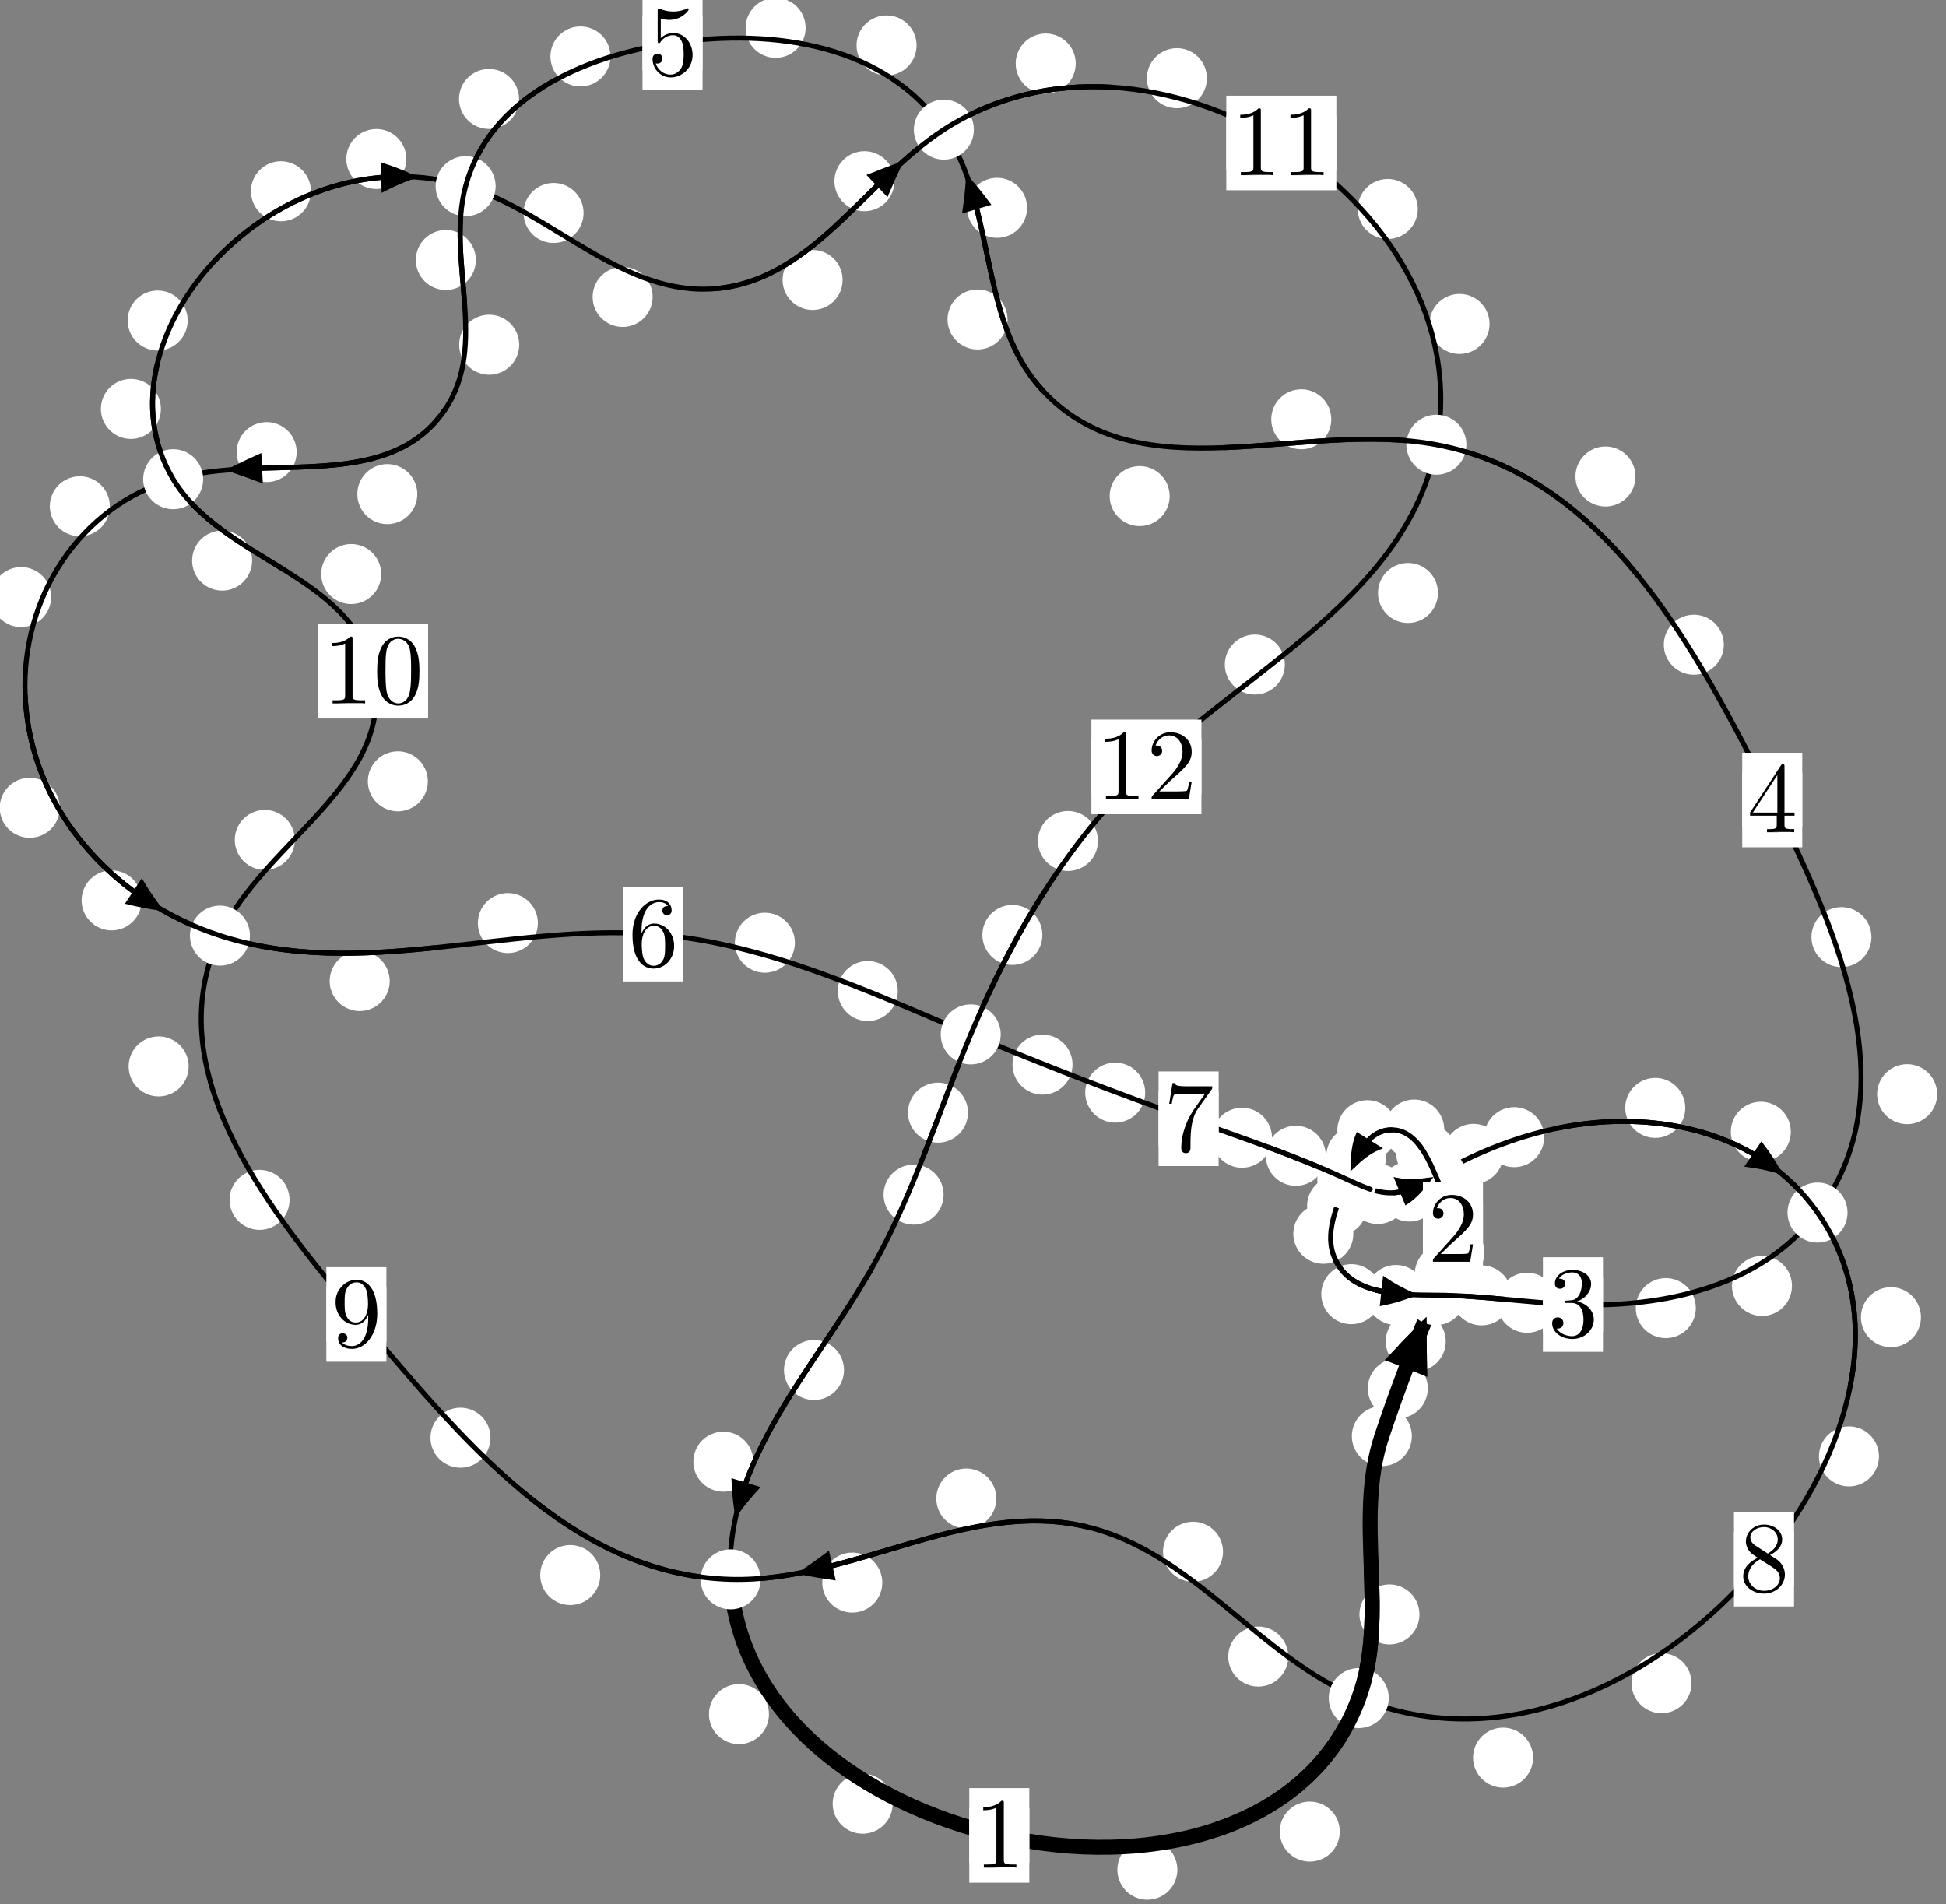 <?xml version="1.0"?>
<!-- Created by MetaPost 1.999 on 2021.07.06:0017 -->
<svg version="1.1" xmlns="http://www.w3.org/2000/svg" xmlns:xlink="http://www.w3.org/1999/xlink" width="193.83" height="189.644" viewBox="0 0 193.83 189.644">
<rect x="0" y="0" width="193.83" height="189.644" fill="#808080" stroke="none"/>
<!-- Original BoundingBox: -143.883087 -60.215164 49.946686 129.429276 -->
  <defs>
    <g transform="scale(0.01,0.01)" id="GLYPHcmr10_48">
      <path style="fill-rule: evenodd;" d="M460 -320C460 -400,455 -480,420 -554C374 -650,292 -666,250 -666C190 -666,117 -640,76 -547C44 -478,39 -400,39 -320C39 -245,43 -155,84 -79C127 2,200 22,249 22C303 22,379 1,423 -94C455 -163,460 -241,460 -320M249 -0C210 -0,151 -25,133 -121C122 -181,122 -273,122 -332C122 -396,122 -462,130 -516C149 -635,224 -644,249 -644C282 -644,348 -626,367 -527C377 -471,377 -395,377 -332C377 -257,377 -189,366 -125C351 -30,294 -0,249 -0"></path>
    </g>
    <g transform="scale(0.01,0.01)" id="GLYPHcmr10_49">
      <path style="fill-rule: evenodd;" d="M294 -640C294 -664,294 -666,271 -666C209 -602,121 -602,89 -602L89 -571C109 -571,168 -571,220 -597L220 -79C220 -43,217 -31,127 -31L95 -31L95 -0L257 -0L130 -3L217 -3L257 -3L297 -3L384 -3L419 -0L419 -31L387 -31C297 -31,294 -42,294 -79"></path>
    </g>
    <g transform="scale(0.01,0.01)" id="GLYPHcmr10_50">
      <path style="fill-rule: evenodd;" d="M127 -77L233 -180C389 -318,449 -372,449 -472C449 -586,359 -666,237 -666C124 -666,50 -574,50 -485C50 -429,100 -429,103 -429C120 -429,155 -441,155 -482C155 -508,137 -534,102 -534C94 -534,92 -534,89 -533C112 -598,166 -635,224 -635C315 -635,358 -554,358 -472C358 -392,308 -313,253 -251L61 -37C50 -26,50 -24,50 -0L421 -0L449 -174L424 -174C419 -144,412 -100,402 -85C395 -77,329 -77,307 -77"></path>
    </g>
    <g transform="scale(0.01,0.01)" id="GLYPHcmr10_51">
      <path style="fill-rule: evenodd;" d="M290 -352C372 -379,430 -449,430 -528C430 -610,342 -666,246 -666C145 -666,69 -606,69 -530C69 -497,91 -478,120 -478C151 -478,171 -500,171 -529C171 -579,124 -579,109 -579C140 -628,206 -641,242 -641C283 -641,338 -619,338 -529C338 -517,336 -459,310 -415C280 -367,246 -364,221 -363C213 -362,189 -360,182 -360C174 -359,167 -358,167 -348C167 -337,174 -337,191 -337L235 -337C317 -337,354 -269,354 -171C354 -35,285 -6,241 -6C198 -6,123 -23,88 -82C123 -77,154 -99,154 -137C154 -173,127 -193,98 -193C74 -193,42 -179,42 -135C42 -44,135 22,244 22C366 22,457 -69,457 -171C457 -253,394 -331,290 -352"></path>
    </g>
    <g transform="scale(0.01,0.01)" id="GLYPHcmr10_52">
      <path style="fill-rule: evenodd;" d="M294 -165L294 -78C294 -42,292 -31,218 -31L197 -31L197 -0L332 -0L238 -3L290 -3L332 -3L374 -3L427 -3L468 -0L468 -31L447 -31C373 -31,371 -42,371 -78L371 -165L471 -165L471 -196L371 -196L371 -651C371 -671,371 -677,355 -677C346 -677,343 -677,335 -665L28 -196L28 -165M300 -196L56 -196L300 -569"></path>
    </g>
    <g transform="scale(0.01,0.01)" id="GLYPHcmr10_53">
      <path style="fill-rule: evenodd;" d="M449 -201C449 -320,367 -420,259 -420C211 -420,168 -404,132 -369L132 -564C152 -558,185 -551,217 -551C340 -551,410 -642,410 -655C410 -661,407 -666,400 -666C399 -666,397 -666,392 -663C372 -654,323 -634,256 -634C216 -634,170 -641,123 -662C115 -665,113 -665,111 -665C101 -665,101 -657,101 -641L101 -345C101 -327,101 -319,115 -319C122 -319,124 -322,128 -328C139 -344,176 -398,257 -398C309 -398,334 -352,342 -334C358 -297,360 -258,360 -208C360 -173,360 -113,336 -71C312 -32,275 -6,229 -6C156 -6,99 -59,82 -118C85 -117,88 -116,99 -116C132 -116,149 -141,149 -165C149 -189,132 -214,99 -214C85 -214,50 -207,50 -161C50 -75,119 22,231 22C347 22,449 -74,449 -201"></path>
    </g>
    <g transform="scale(0.01,0.01)" id="GLYPHcmr10_54">
      <path style="fill-rule: evenodd;" d="M132 -328L132 -352C132 -605,256 -641,307 -641C331 -641,373 -635,395 -601C380 -601,340 -601,340 -556C340 -525,364 -510,386 -510C402 -510,432 -519,432 -558C432 -618,388 -666,305 -666C177 -666,42 -537,42 -316C42 -49,158 22,251 22C362 22,457 -72,457 -204C457 -331,368 -427,257 -427C189 -427,152 -376,132 -328M251 -6C188 -6,158 -66,152 -81C134 -128,134 -208,134 -226C134 -304,166 -404,256 -404C272 -404,318 -404,349 -342C367 -305,367 -254,367 -205C367 -157,367 -107,350 -71C320 -11,274 -6,251 -6"></path>
    </g>
    <g transform="scale(0.01,0.01)" id="GLYPHcmr10_55">
      <path style="fill-rule: evenodd;" d="M476 -609C485 -621,485 -623,485 -644L242 -644C120 -644,118 -657,114 -676L89 -676L56 -470L81 -470C84 -486,93 -549,106 -561C113 -567,191 -567,204 -567L411 -567C400 -551,321 -442,299 -409C209 -274,176 -135,176 -33C176 -23,176 22,222 22C268 22,268 -23,268 -33L268 -84C268 -139,271 -194,279 -248C283 -271,297 -357,341 -419"></path>
    </g>
    <g transform="scale(0.01,0.01)" id="GLYPHcmr10_56">
      <path style="fill-rule: evenodd;" d="M163 -457C117 -487,113 -521,113 -538C113 -599,178 -641,249 -641C322 -641,386 -589,386 -517C386 -460,347 -412,287 -377M309 -362C381 -399,430 -451,430 -517C430 -609,341 -666,250 -666C150 -666,69 -592,69 -499C69 -481,71 -436,113 -389C124 -377,161 -352,186 -335C128 -306,42 -250,42 -151C42 -45,144 22,249 22C362 22,457 -61,457 -168C457 -204,446 -249,408 -291C389 -312,373 -322,309 -362M209 -320L332 -242C360 -223,407 -193,407 -132C407 -58,332 -6,250 -6C164 -6,92 -68,92 -151C92 -209,124 -273,209 -320"></path>
    </g>
    <g transform="scale(0.01,0.01)" id="GLYPHcmr10_57">
      <path style="fill-rule: evenodd;" d="M367 -318L367 -286C367 -52,263 -6,205 -6C188 -6,134 -8,107 -42C151 -42,159 -71,159 -88C159 -119,135 -134,113 -134C97 -134,67 -125,67 -86C67 -19,121 22,206 22C335 22,457 -114,457 -329C457 -598,342 -666,253 -666C198 -666,149 -648,106 -603C65 -558,42 -516,42 -441C42 -316,130 -218,242 -218C303 -218,344 -260,367 -318M243 -241C227 -241,181 -241,150 -304C132 -341,132 -391,132 -440C132 -494,132 -541,153 -578C180 -628,218 -641,253 -641C299 -641,332 -607,349 -562C361 -530,365 -467,365 -421C365 -338,331 -241,243 -241"></path>
    </g>
  </defs>
  <path d="M142.215 138.289C142.215 137.496,141.9 136.736,141.339 136.175C140.779 135.615,140.019 135.3,139.226 135.3C138.433 135.3,137.673 135.615,137.113 136.175C136.552 136.736,136.237 137.496,136.237 138.289C136.237 139.081,136.552 139.842,137.113 140.402C137.673 140.962,138.433 141.277,139.226 141.277C140.019 141.277,140.779 140.962,141.339 140.402C141.9 139.842,142.215 139.081,142.215 138.289Z" style="fill: rgb(100%,100%,100%);stroke: none;"></path>
  <path d="M140.626 143.043C140.626 142.251,140.311 141.49,139.75 140.93C139.19 140.369,138.43 140.055,137.637 140.055C136.844 140.055,136.084 140.369,135.523 140.93C134.963 141.49,134.648 142.251,134.648 143.043C134.648 143.836,134.963 144.596,135.523 145.157C136.084 145.717,136.844 146.032,137.637 146.032C138.43 146.032,139.19 145.717,139.75 145.157C140.311 144.596,140.626 143.836,140.626 143.043Z" style="fill: rgb(100%,100%,100%);stroke: none;"></path>
  <path d="M146.893 126.902C146.893 126.11,146.578 125.349,146.018 124.789C145.457 124.229,144.697 123.914,143.904 123.914C143.112 123.914,142.352 124.229,141.791 124.789C141.231 125.349,140.916 126.11,140.916 126.902C140.916 127.695,141.231 128.455,141.791 129.016C142.352 129.576,143.112 129.891,143.904 129.891C144.697 129.891,145.457 129.576,146.018 129.016C146.578 128.455,146.893 127.695,146.893 126.902Z" style="fill: rgb(100%,100%,100%);stroke: none;"></path>
  <path d="M144.004 133.603C144.004 132.811,143.689 132.051,143.128 131.49C142.568 130.93,141.808 130.615,141.015 130.615C140.222 130.615,139.462 130.93,138.902 131.49C138.341 132.051,138.026 132.811,138.026 133.603C138.026 134.396,138.341 135.156,138.902 135.717C139.462 136.277,140.222 136.592,141.015 136.592C141.808 136.592,142.568 136.277,143.128 135.717C143.689 135.156,144.004 134.396,144.004 133.603Z" style="fill: rgb(100%,100%,100%);stroke: none;"></path>
  <path d="M147.59 120.574C147.59 119.782,147.275 119.022,146.714 118.461C146.154 117.901,145.394 117.586,144.601 117.586C143.808 117.586,143.048 117.901,142.488 118.461C141.927 119.022,141.612 119.782,141.612 120.574C141.612 121.367,141.927 122.127,142.488 122.688C143.048 123.248,143.808 123.563,144.601 123.563C145.394 123.563,146.154 123.248,146.714 122.688C147.275 122.127,147.59 121.367,147.59 120.574Z" style="fill: rgb(100%,100%,100%);stroke: none;"></path>
  <path d="M147.848 124.752C147.848 123.959,147.533 123.199,146.973 122.639C146.412 122.078,145.652 121.763,144.859 121.763C144.067 121.763,143.307 122.078,142.746 122.639C142.186 123.199,141.871 123.959,141.871 124.752C141.871 125.545,142.186 126.305,142.746 126.865C143.307 127.426,144.067 127.741,144.859 127.741C145.652 127.741,146.412 127.426,146.973 126.865C147.533 126.305,147.848 125.545,147.848 124.752Z" style="fill: rgb(100%,100%,100%);stroke: none;"></path>
  <path d="M145.055 114.899C145.055 114.106,144.74 113.346,144.179 112.785C143.619 112.225,142.859 111.91,142.066 111.91C141.273 111.91,140.513 112.225,139.953 112.785C139.392 113.346,139.077 114.106,139.077 114.899C139.077 115.691,139.392 116.452,139.953 117.012C140.513 117.573,141.273 117.887,142.066 117.887C142.859 117.887,143.619 117.573,144.179 117.012C144.74 116.452,145.055 115.691,145.055 114.899Z" style="fill: rgb(100%,100%,100%);stroke: none;"></path>
  <path d="M146.726 118.846C146.726 118.053,146.411 117.293,145.85 116.733C145.29 116.172,144.53 115.857,143.737 115.857C142.944 115.857,142.184 116.172,141.624 116.733C141.063 117.293,140.748 118.053,140.748 118.846C140.748 119.639,141.063 120.399,141.624 120.959C142.184 121.52,142.944 121.835,143.737 121.835C144.53 121.835,145.29 121.52,145.85 120.959C146.411 120.399,146.726 119.639,146.726 118.846Z" style="fill: rgb(100%,100%,100%);stroke: none;"></path>
  <path d="M139.182 112.57C139.182 111.777,138.867 111.017,138.306 110.457C137.746 109.896,136.985 109.581,136.193 109.581C135.4 109.581,134.64 109.896,134.079 110.457C133.519 111.017,133.204 111.777,133.204 112.57C133.204 113.363,133.519 114.123,134.079 114.683C134.64 115.244,135.4 115.559,136.193 115.559C136.985 115.559,137.746 115.244,138.306 114.683C138.867 114.123,139.182 113.363,139.182 112.57Z" style="fill: rgb(100%,100%,100%);stroke: none;"></path>
  <path d="M143.853 112.506C143.853 111.713,143.538 110.953,142.977 110.393C142.417 109.832,141.657 109.517,140.864 109.517C140.071 109.517,139.311 109.832,138.751 110.393C138.19 110.953,137.875 111.713,137.875 112.506C137.875 113.299,138.19 114.059,138.751 114.619C139.311 115.18,140.071 115.495,140.864 115.495C141.657 115.495,142.417 115.18,142.977 114.619C143.538 114.059,143.853 113.299,143.853 112.506Z" style="fill: rgb(100%,100%,100%);stroke: none;"></path>
  <path d="M136.17 120.114C136.17 119.321,135.855 118.561,135.294 118.001C134.734 117.44,133.974 117.125,133.181 117.125C132.388 117.125,131.628 117.44,131.068 118.001C130.507 118.561,130.192 119.321,130.192 120.114C130.192 120.907,130.507 121.667,131.068 122.227C131.628 122.788,132.388 123.103,133.181 123.103C133.974 123.103,134.734 122.788,135.294 122.227C135.855 121.667,136.17 120.907,136.17 120.114Z" style="fill: rgb(100%,100%,100%);stroke: none;"></path>
  <path d="M138.085 115.157C138.085 114.364,137.77 113.604,137.209 113.043C136.649 112.483,135.889 112.168,135.096 112.168C134.303 112.168,133.543 112.483,132.983 113.043C132.422 113.604,132.107 114.364,132.107 115.157C132.107 115.949,132.422 116.71,132.983 117.27C133.543 117.831,134.303 118.146,135.096 118.146C135.889 118.146,136.649 117.831,137.209 117.27C137.77 116.71,138.085 115.949,138.085 115.157Z" style="fill: rgb(100%,100%,100%);stroke: none;"></path>
  <path d="M137.582 128.902C137.582 128.11,137.267 127.349,136.707 126.789C136.146 126.228,135.386 125.913,134.593 125.913C133.801 125.913,133.04 126.228,132.48 126.789C131.919 127.349,131.604 128.11,131.604 128.902C131.604 129.695,131.919 130.455,132.48 131.016C133.04 131.576,133.801 131.891,134.593 131.891C135.386 131.891,136.146 131.576,136.707 131.016C137.267 130.455,137.582 129.695,137.582 128.902Z" style="fill: rgb(100%,100%,100%);stroke: none;"></path>
  <path d="M134.798 122.888C134.798 122.095,134.483 121.335,133.922 120.775C133.362 120.214,132.602 119.899,131.809 119.899C131.016 119.899,130.256 120.214,129.696 120.775C129.135 121.335,128.82 122.095,128.82 122.888C128.82 123.681,129.135 124.441,129.696 125.001C130.256 125.562,131.016 125.877,131.809 125.877C132.602 125.877,133.362 125.562,133.922 125.001C134.483 124.441,134.798 123.681,134.798 122.888Z" style="fill: rgb(100%,100%,100%);stroke: none;"></path>
  <path d="M150.56 129.021C150.56 128.229,150.245 127.468,149.685 126.908C149.124 126.347,148.364 126.033,147.571 126.033C146.779 126.033,146.018 126.347,145.458 126.908C144.897 127.468,144.583 128.229,144.583 129.021C144.583 129.814,144.897 130.574,145.458 131.135C146.018 131.695,146.779 132.01,147.571 132.01C148.364 132.01,149.124 131.695,149.685 131.135C150.245 130.574,150.56 129.814,150.56 129.021Z" style="fill: rgb(100%,100%,100%);stroke: none;"></path>
  <path d="M142.031 128.982C142.031 128.189,141.716 127.429,141.155 126.868C140.595 126.308,139.835 125.993,139.042 125.993C138.249 125.993,137.489 126.308,136.929 126.868C136.368 127.429,136.053 128.189,136.053 128.982C136.053 129.774,136.368 130.534,136.929 131.095C137.489 131.655,138.249 131.97,139.042 131.97C139.835 131.97,140.595 131.655,141.155 131.095C141.716 130.534,142.031 129.774,142.031 128.982Z" style="fill: rgb(100%,100%,100%);stroke: none;"></path>
  <path d="M168.91 130.291C168.91 129.498,168.595 128.738,168.035 128.177C167.474 127.617,166.714 127.302,165.922 127.302C165.129 127.302,164.369 127.617,163.808 128.177C163.248 128.738,162.933 129.498,162.933 130.291C162.933 131.083,163.248 131.843,163.808 132.404C164.369 132.964,165.129 133.279,165.922 133.279C166.714 133.279,167.474 132.964,168.035 132.404C168.595 131.843,168.91 131.083,168.91 130.291Z" style="fill: rgb(100%,100%,100%);stroke: none;"></path>
  <path d="M155.094 129.758C155.094 128.965,154.779 128.205,154.219 127.644C153.658 127.084,152.898 126.769,152.105 126.769C151.313 126.769,150.552 127.084,149.992 127.644C149.431 128.205,149.117 128.965,149.117 129.758C149.117 130.55,149.431 131.311,149.992 131.871C150.552 132.432,151.313 132.747,152.105 132.747C152.898 132.747,153.658 132.432,154.219 131.871C154.779 131.311,155.094 130.55,155.094 129.758Z" style="fill: rgb(100%,100%,100%);stroke: none;"></path>
  <path d="M192.947 108.982C192.947 108.19,192.632 107.43,192.071 106.869C191.511 106.309,190.751 105.994,189.958 105.994C189.165 105.994,188.405 106.309,187.845 106.869C187.284 107.43,186.969 108.19,186.969 108.982C186.969 109.775,187.284 110.535,187.845 111.096C188.405 111.656,189.165 111.971,189.958 111.971C190.751 111.971,191.511 111.656,192.071 111.096C192.632 110.535,192.947 109.775,192.947 108.982Z" style="fill: rgb(100%,100%,100%);stroke: none;"></path>
  <path d="M178.489 128.081C178.489 127.288,178.174 126.528,177.614 125.968C177.053 125.407,176.293 125.092,175.5 125.092C174.708 125.092,173.947 125.407,173.387 125.968C172.826 126.528,172.511 127.288,172.511 128.081C172.511 128.874,172.826 129.634,173.387 130.194C173.947 130.755,174.708 131.07,175.5 131.07C176.293 131.07,177.053 130.755,177.614 130.194C178.174 129.634,178.489 128.874,178.489 128.081Z" style="fill: rgb(100%,100%,100%);stroke: none;"></path>
  <path d="M171.702 64.215C171.702 63.422,171.387 62.662,170.826 62.102C170.266 61.541,169.506 61.226,168.713 61.226C167.92 61.226,167.16 61.541,166.6 62.102C166.039 62.662,165.724 63.422,165.724 64.215C165.724 65.008,166.039 65.768,166.6 66.328C167.16 66.889,167.92 67.204,168.713 67.204C169.506 67.204,170.266 66.889,170.826 66.328C171.387 65.768,171.702 65.008,171.702 64.215Z" style="fill: rgb(100%,100%,100%);stroke: none;"></path>
  <path d="M186.404 93.338C186.404 92.545,186.089 91.785,185.529 91.225C184.968 90.664,184.208 90.349,183.415 90.349C182.623 90.349,181.862 90.664,181.302 91.225C180.742 91.785,180.427 92.545,180.427 93.338C180.427 94.131,180.742 94.891,181.302 95.451C181.862 96.012,182.623 96.327,183.415 96.327C184.208 96.327,184.968 96.012,185.529 95.451C186.089 94.891,186.404 94.131,186.404 93.338Z" style="fill: rgb(100%,100%,100%);stroke: none;"></path>
  <path d="M132.6 41.763C132.6 40.97,132.285 40.21,131.725 39.65C131.164 39.089,130.404 38.774,129.612 38.774C128.819 38.774,128.059 39.089,127.498 39.65C126.938 40.21,126.623 40.97,126.623 41.763C126.623 42.556,126.938 43.316,127.498 43.876C128.059 44.437,128.819 44.752,129.612 44.752C130.404 44.752,131.164 44.437,131.725 43.876C132.285 43.316,132.6 42.556,132.6 41.763Z" style="fill: rgb(100%,100%,100%);stroke: none;"></path>
  <path d="M162.901 47.462C162.901 46.669,162.586 45.909,162.026 45.349C161.465 44.788,160.705 44.473,159.912 44.473C159.12 44.473,158.359 44.788,157.799 45.349C157.238 45.909,156.923 46.669,156.923 47.462C156.923 48.255,157.238 49.015,157.799 49.575C158.359 50.136,159.12 50.451,159.912 50.451C160.705 50.451,161.465 50.136,162.026 49.575C162.586 49.015,162.901 48.255,162.901 47.462Z" style="fill: rgb(100%,100%,100%);stroke: none;"></path>
  <path d="M100.356 31.821C100.356 31.028,100.041 30.268,99.481 29.707C98.92 29.147,98.16 28.832,97.367 28.832C96.575 28.832,95.814 29.147,95.254 29.707C94.693 30.268,94.378 31.028,94.378 31.821C94.378 32.613,94.693 33.374,95.254 33.934C95.814 34.495,96.575 34.809,97.367 34.809C98.16 34.809,98.92 34.495,99.481 33.934C100.041 33.374,100.356 32.613,100.356 31.821Z" style="fill: rgb(100%,100%,100%);stroke: none;"></path>
  <path d="M116.504 49.413C116.504 48.62,116.189 47.86,115.629 47.3C115.068 46.739,114.308 46.424,113.515 46.424C112.723 46.424,111.963 46.739,111.402 47.3C110.842 47.86,110.527 48.62,110.527 49.413C110.527 50.206,110.842 50.966,111.402 51.526C111.963 52.087,112.723 52.402,113.515 52.402C114.308 52.402,115.068 52.087,115.629 51.526C116.189 50.966,116.504 50.206,116.504 49.413Z" style="fill: rgb(100%,100%,100%);stroke: none;"></path>
  <path d="M91.295 4.525C91.295 3.732,90.98 2.972,90.419 2.411C89.859 1.851,89.099 1.536,88.306 1.536C87.513 1.536,86.753 1.851,86.193 2.411C85.632 2.972,85.317 3.732,85.317 4.525C85.317 5.317,85.632 6.077,86.193 6.638C86.753 7.198,87.513 7.513,88.306 7.513C89.099 7.513,89.859 7.198,90.419 6.638C90.98 6.077,91.295 5.317,91.295 4.525Z" style="fill: rgb(100%,100%,100%);stroke: none;"></path>
  <path d="M102.302 20.701C102.302 19.909,101.987 19.149,101.426 18.588C100.866 18.028,100.106 17.713,99.313 17.713C98.52 17.713,97.76 18.028,97.2 18.588C96.639 19.149,96.324 19.909,96.324 20.701C96.324 21.494,96.639 22.254,97.2 22.815C97.76 23.375,98.52 23.69,99.313 23.69C100.106 23.69,100.866 23.375,101.426 22.815C101.987 22.254,102.302 21.494,102.302 20.701Z" style="fill: rgb(100%,100%,100%);stroke: none;"></path>
  <path d="M60.805 5.625C60.805 4.832,60.49 4.072,59.929 3.512C59.369 2.951,58.609 2.636,57.816 2.636C57.023 2.636,56.263 2.951,55.703 3.512C55.142 4.072,54.827 4.832,54.827 5.625C54.827 6.418,55.142 7.178,55.703 7.738C56.263 8.299,57.023 8.614,57.816 8.614C58.609 8.614,59.369 8.299,59.929 7.738C60.49 7.178,60.805 6.418,60.805 5.625Z" style="fill: rgb(100%,100%,100%);stroke: none;"></path>
  <path d="M80.245 2.776C80.245 1.983,79.93 1.223,79.37 0.662C78.809 0.102,78.049 -0.213,77.256 -0.213C76.464 -0.213,75.704 0.102,75.143 0.662C74.583 1.223,74.268 1.983,74.268 2.776C74.268 3.568,74.583 4.328,75.143 4.889C75.704 5.449,76.464 5.764,77.256 5.764C78.049 5.764,78.809 5.449,79.37 4.889C79.93 4.328,80.245 3.568,80.245 2.776Z" style="fill: rgb(100%,100%,100%);stroke: none;"></path>
  <path d="M47.397 25.897C47.397 25.105,47.082 24.345,46.521 23.784C45.961 23.224,45.201 22.909,44.408 22.909C43.615 22.909,42.855 23.224,42.295 23.784C41.734 24.345,41.419 25.105,41.419 25.897C41.419 26.69,41.734 27.45,42.295 28.011C42.855 28.571,43.615 28.886,44.408 28.886C45.201 28.886,45.961 28.571,46.521 28.011C47.082 27.45,47.397 26.69,47.397 25.897Z" style="fill: rgb(100%,100%,100%);stroke: none;"></path>
  <path d="M51.698 9.857C51.698 9.064,51.383 8.304,50.823 7.744C50.262 7.183,49.502 6.868,48.709 6.868C47.917 6.868,47.156 7.183,46.596 7.744C46.035 8.304,45.721 9.064,45.721 9.857C45.721 10.65,46.035 11.41,46.596 11.97C47.156 12.531,47.917 12.846,48.709 12.846C49.502 12.846,50.262 12.531,50.823 11.97C51.383 11.41,51.698 10.65,51.698 9.857Z" style="fill: rgb(100%,100%,100%);stroke: none;"></path>
  <path d="M41.566 49.217C41.566 48.424,41.251 47.664,40.691 47.103C40.13 46.543,39.37 46.228,38.577 46.228C37.785 46.228,37.025 46.543,36.464 47.103C35.904 47.664,35.589 48.424,35.589 49.217C35.589 50.009,35.904 50.769,36.464 51.33C37.025 51.89,37.785 52.205,38.577 52.205C39.37 52.205,40.13 51.89,40.691 51.33C41.251 50.769,41.566 50.009,41.566 49.217Z" style="fill: rgb(100%,100%,100%);stroke: none;"></path>
  <path d="M51.715 34.336C51.715 33.543,51.4 32.783,50.839 32.223C50.279 31.662,49.519 31.347,48.726 31.347C47.933 31.347,47.173 31.662,46.613 32.223C46.052 32.783,45.737 33.543,45.737 34.336C45.737 35.129,46.052 35.889,46.613 36.449C47.173 37.01,47.933 37.325,48.726 37.325C49.519 37.325,50.279 37.01,50.839 36.449C51.4 35.889,51.715 35.129,51.715 34.336Z" style="fill: rgb(100%,100%,100%);stroke: none;"></path>
  <path d="M10.939 50.427C10.939 49.635,10.624 48.875,10.064 48.314C9.503 47.754,8.743 47.439,7.95 47.439C7.158 47.439,6.397 47.754,5.837 48.314C5.276 48.875,4.962 49.635,4.962 50.427C4.962 51.22,5.276 51.98,5.837 52.541C6.397 53.101,7.158 53.416,7.95 53.416C8.743 53.416,9.503 53.101,10.064 52.541C10.624 51.98,10.939 51.22,10.939 50.427Z" style="fill: rgb(100%,100%,100%);stroke: none;"></path>
  <path d="M29.549 45.031C29.549 44.238,29.234 43.478,28.673 42.917C28.113 42.357,27.353 42.042,26.56 42.042C25.767 42.042,25.007 42.357,24.447 42.917C23.886 43.478,23.571 44.238,23.571 45.031C23.571 45.823,23.886 46.583,24.447 47.144C25.007 47.704,25.767 48.019,26.56 48.019C27.353 48.019,28.113 47.704,28.673 47.144C29.234 46.583,29.549 45.823,29.549 45.031Z" style="fill: rgb(100%,100%,100%);stroke: none;"></path>
  <path d="M5.952 80.458C5.952 79.665,5.637 78.905,5.076 78.345C4.516 77.784,3.756 77.469,2.963 77.469C2.17 77.469,1.41 77.784,0.85 78.345C0.289 78.905,-0.026 79.665,-0.026 80.458C-0.026 81.251,0.289 82.011,0.85 82.571C1.41 83.132,2.17 83.447,2.963 83.447C3.756 83.447,4.516 83.132,5.076 82.571C5.637 82.011,5.952 81.251,5.952 80.458Z" style="fill: rgb(100%,100%,100%);stroke: none;"></path>
  <path d="M5.094 59.47C5.094 58.678,4.779 57.918,4.219 57.357C3.658 56.797,2.898 56.482,2.106 56.482C1.313 56.482,0.553 56.797,-0.008 57.357C-0.568 57.918,-0.883 58.678,-0.883 59.47C-0.883 60.263,-0.568 61.023,-0.008 61.584C0.553 62.144,1.313 62.459,2.106 62.459C2.898 62.459,3.658 62.144,4.219 61.584C4.779 61.023,5.094 60.263,5.094 59.47Z" style="fill: rgb(100%,100%,100%);stroke: none;"></path>
  <path d="M38.816 97.717C38.816 96.925,38.501 96.165,37.94 95.604C37.38 95.044,36.62 94.729,35.827 94.729C35.034 94.729,34.274 95.044,33.714 95.604C33.153 96.165,32.838 96.925,32.838 97.717C32.838 98.51,33.153 99.27,33.714 99.831C34.274 100.391,35.034 100.706,35.827 100.706C36.62 100.706,37.38 100.391,37.94 99.831C38.501 99.27,38.816 98.51,38.816 97.717Z" style="fill: rgb(100%,100%,100%);stroke: none;"></path>
  <path d="M14.108 89.679C14.108 88.886,13.793 88.126,13.232 87.566C12.672 87.005,11.912 86.69,11.119 86.69C10.326 86.69,9.566 87.005,9.006 87.566C8.445 88.126,8.13 88.886,8.13 89.679C8.13 90.472,8.445 91.232,9.006 91.792C9.566 92.353,10.326 92.668,11.119 92.668C11.912 92.668,12.672 92.353,13.232 91.792C13.793 91.232,14.108 90.472,14.108 89.679Z" style="fill: rgb(100%,100%,100%);stroke: none;"></path>
  <path d="M79.175 93.895C79.175 93.102,78.86 92.342,78.299 91.782C77.739 91.221,76.979 90.906,76.186 90.906C75.393 90.906,74.633 91.221,74.073 91.782C73.512 92.342,73.197 93.102,73.197 93.895C73.197 94.688,73.512 95.448,74.073 96.008C74.633 96.569,75.393 96.884,76.186 96.884C76.979 96.884,77.739 96.569,78.299 96.008C78.86 95.448,79.175 94.688,79.175 93.895Z" style="fill: rgb(100%,100%,100%);stroke: none;"></path>
  <path d="M53.575 91.94C53.575 91.147,53.26 90.387,52.699 89.827C52.139 89.266,51.378 88.951,50.586 88.951C49.793 88.951,49.033 89.266,48.472 89.827C47.912 90.387,47.597 91.147,47.597 91.94C47.597 92.733,47.912 93.493,48.472 94.053C49.033 94.614,49.793 94.929,50.586 94.929C51.378 94.929,52.139 94.614,52.699 94.053C53.26 93.493,53.575 92.733,53.575 91.94Z" style="fill: rgb(100%,100%,100%);stroke: none;"></path>
  <path d="M106.828 106.039C106.828 105.246,106.513 104.486,105.953 103.926C105.392 103.365,104.632 103.05,103.839 103.05C103.047 103.05,102.286 103.365,101.726 103.926C101.165 104.486,100.851 105.246,100.851 106.039C100.851 106.832,101.165 107.592,101.726 108.152C102.286 108.713,103.047 109.028,103.839 109.028C104.632 109.028,105.392 108.713,105.953 108.152C106.513 107.592,106.828 106.832,106.828 106.039Z" style="fill: rgb(100%,100%,100%);stroke: none;"></path>
  <path d="M89.424 98.71C89.424 97.917,89.109 97.157,88.548 96.597C87.988 96.036,87.228 95.721,86.435 95.721C85.642 95.721,84.882 96.036,84.322 96.597C83.761 97.157,83.446 97.917,83.446 98.71C83.446 99.503,83.761 100.263,84.322 100.823C84.882 101.384,85.642 101.699,86.435 101.699C87.228 101.699,87.988 101.384,88.548 100.823C89.109 100.263,89.424 99.503,89.424 98.71Z" style="fill: rgb(100%,100%,100%);stroke: none;"></path>
  <path d="M126.696 113.323C126.696 112.53,126.381 111.77,125.821 111.209C125.261 110.649,124.5 110.334,123.708 110.334C122.915 110.334,122.155 110.649,121.594 111.209C121.034 111.77,120.719 112.53,120.719 113.323C120.719 114.115,121.034 114.875,121.594 115.436C122.155 115.996,122.915 116.311,123.708 116.311C124.5 116.311,125.261 115.996,125.821 115.436C126.381 114.875,126.696 114.115,126.696 113.323Z" style="fill: rgb(100%,100%,100%);stroke: none;"></path>
  <path d="M114.069 108.828C114.069 108.035,113.754 107.275,113.194 106.715C112.633 106.154,111.873 105.839,111.08 105.839C110.288 105.839,109.527 106.154,108.967 106.715C108.406 107.275,108.092 108.035,108.092 108.828C108.092 109.621,108.406 110.381,108.967 110.941C109.527 111.502,110.288 111.817,111.08 111.817C111.873 111.817,112.633 111.502,113.194 110.941C113.754 110.381,114.069 109.621,114.069 108.828Z" style="fill: rgb(100%,100%,100%);stroke: none;"></path>
  <path d="M138.684 118.176C138.684 117.384,138.369 116.624,137.809 116.063C137.248 115.503,136.488 115.188,135.695 115.188C134.903 115.188,134.143 115.503,133.582 116.063C133.022 116.624,132.707 117.384,132.707 118.176C132.707 118.969,133.022 119.729,133.582 120.29C134.143 120.85,134.903 121.165,135.695 121.165C136.488 121.165,137.248 120.85,137.809 120.29C138.369 119.729,138.684 118.969,138.684 118.176Z" style="fill: rgb(100%,100%,100%);stroke: none;"></path>
  <path d="M132.058 115.119C132.058 114.327,131.743 113.566,131.183 113.006C130.622 112.445,129.862 112.13,129.069 112.13C128.277 112.13,127.516 112.445,126.956 113.006C126.396 113.566,126.081 114.327,126.081 115.119C126.081 115.912,126.396 116.672,126.956 117.233C127.516 117.793,128.277 118.108,129.069 118.108C129.862 118.108,130.622 117.793,131.183 117.233C131.743 116.672,132.058 115.912,132.058 115.119Z" style="fill: rgb(100%,100%,100%);stroke: none;"></path>
  <path d="M143.376 118.683C143.376 117.89,143.061 117.13,142.501 116.57C141.94 116.009,141.18 115.694,140.387 115.694C139.595 115.694,138.834 116.009,138.274 116.57C137.713 117.13,137.398 117.89,137.398 118.683C137.398 119.476,137.713 120.236,138.274 120.796C138.834 121.357,139.595 121.672,140.387 121.672C141.18 121.672,141.94 121.357,142.501 120.796C143.061 120.236,143.376 119.476,143.376 118.683Z" style="fill: rgb(100%,100%,100%);stroke: none;"></path>
  <path d="M140.223 118.924C140.223 118.132,139.908 117.372,139.347 116.811C138.787 116.251,138.027 115.936,137.234 115.936C136.441 115.936,135.681 116.251,135.121 116.811C134.56 117.372,134.245 118.132,134.245 118.924C134.245 119.717,134.56 120.477,135.121 121.038C135.681 121.598,136.441 121.913,137.234 121.913C138.027 121.913,138.787 121.598,139.347 121.038C139.908 120.477,140.223 119.717,140.223 118.924Z" style="fill: rgb(100%,100%,100%);stroke: none;"></path>
  <path d="M149.756 114.928C149.756 114.135,149.441 113.375,148.88 112.815C148.32 112.254,147.559 111.939,146.767 111.939C145.974 111.939,145.214 112.254,144.653 112.815C144.093 113.375,143.778 114.135,143.778 114.928C143.778 115.721,144.093 116.481,144.653 117.041C145.214 117.602,145.974 117.917,146.767 117.917C147.559 117.917,148.32 117.602,148.88 117.041C149.441 116.481,149.756 115.721,149.756 114.928Z" style="fill: rgb(100%,100%,100%);stroke: none;"></path>
  <path d="M144.687 117.857C144.687 117.064,144.372 116.304,143.812 115.744C143.252 115.183,142.491 114.868,141.699 114.868C140.906 114.868,140.146 115.183,139.585 115.744C139.025 116.304,138.71 117.064,138.71 117.857C138.71 118.65,139.025 119.41,139.585 119.97C140.146 120.531,140.906 120.846,141.699 120.846C142.491 120.846,143.252 120.531,143.812 119.97C144.372 119.41,144.687 118.65,144.687 117.857Z" style="fill: rgb(100%,100%,100%);stroke: none;"></path>
  <path d="M167.86 110.348C167.86 109.555,167.545 108.795,166.984 108.235C166.424 107.674,165.664 107.359,164.871 107.359C164.078 107.359,163.318 107.674,162.758 108.235C162.197 108.795,161.882 109.555,161.882 110.348C161.882 111.141,162.197 111.901,162.758 112.461C163.318 113.022,164.078 113.337,164.871 113.337C165.664 113.337,166.424 113.022,166.984 112.461C167.545 111.901,167.86 111.141,167.86 110.348Z" style="fill: rgb(100%,100%,100%);stroke: none;"></path>
  <path d="M153.807 113.266C153.807 112.473,153.492 111.713,152.932 111.152C152.371 110.592,151.611 110.277,150.819 110.277C150.026 110.277,149.266 110.592,148.705 111.152C148.145 111.713,147.83 112.473,147.83 113.266C147.83 114.058,148.145 114.818,148.705 115.379C149.266 115.939,150.026 116.254,150.819 116.254C151.611 116.254,152.371 115.939,152.932 115.379C153.492 114.818,153.807 114.058,153.807 113.266Z" style="fill: rgb(100%,100%,100%);stroke: none;"></path>
  <path d="M191.334 131.197C191.334 130.404,191.019 129.644,190.459 129.084C189.898 128.523,189.138 128.208,188.346 128.208C187.553 128.208,186.793 128.523,186.232 129.084C185.672 129.644,185.357 130.404,185.357 131.197C185.357 131.99,185.672 132.75,186.232 133.31C186.793 133.871,187.553 134.186,188.346 134.186C189.138 134.186,189.898 133.871,190.459 133.31C191.019 132.75,191.334 131.99,191.334 131.197Z" style="fill: rgb(100%,100%,100%);stroke: none;"></path>
  <path d="M178.374 112.725C178.374 111.933,178.059 111.173,177.498 110.612C176.938 110.052,176.178 109.737,175.385 109.737C174.592 109.737,173.832 110.052,173.272 110.612C172.711 111.173,172.396 111.933,172.396 112.725C172.396 113.518,172.711 114.278,173.272 114.839C173.832 115.399,174.592 115.714,175.385 115.714C176.178 115.714,176.938 115.399,177.498 114.839C178.059 114.278,178.374 113.518,178.374 112.725Z" style="fill: rgb(100%,100%,100%);stroke: none;"></path>
  <path d="M168.483 167.653C168.483 166.86,168.168 166.1,167.608 165.54C167.048 164.979,166.287 164.664,165.495 164.664C164.702 164.664,163.942 164.979,163.381 165.54C162.821 166.1,162.506 166.86,162.506 167.653C162.506 168.446,162.821 169.206,163.381 169.766C163.942 170.327,164.702 170.642,165.495 170.642C166.287 170.642,167.048 170.327,167.608 169.766C168.168 169.206,168.483 168.446,168.483 167.653Z" style="fill: rgb(100%,100%,100%);stroke: none;"></path>
  <path d="M187.152 145.062C187.152 144.269,186.837 143.509,186.276 142.949C185.716 142.388,184.956 142.073,184.163 142.073C183.37 142.073,182.61 142.388,182.05 142.949C181.489 143.509,181.174 144.269,181.174 145.062C181.174 145.855,181.489 146.615,182.05 147.175C182.61 147.736,183.37 148.051,184.163 148.051C184.956 148.051,185.716 147.736,186.276 147.175C186.837 146.615,187.152 145.855,187.152 145.062Z" style="fill: rgb(100%,100%,100%);stroke: none;"></path>
  <path d="M128.318 165.001C128.318 164.209,128.003 163.449,127.442 162.888C126.882 162.328,126.122 162.013,125.329 162.013C124.536 162.013,123.776 162.328,123.216 162.888C122.655 163.449,122.34 164.209,122.34 165.001C122.34 165.794,122.655 166.554,123.216 167.115C123.776 167.675,124.536 167.99,125.329 167.99C126.122 167.99,126.882 167.675,127.442 167.115C128.003 166.554,128.318 165.794,128.318 165.001Z" style="fill: rgb(100%,100%,100%);stroke: none;"></path>
  <path d="M152.701 175.063C152.701 174.271,152.386 173.511,151.825 172.95C151.265 172.39,150.505 172.075,149.712 172.075C148.919 172.075,148.159 172.39,147.598 172.95C147.038 173.511,146.723 174.271,146.723 175.063C146.723 175.856,147.038 176.616,147.598 177.177C148.159 177.737,148.919 178.052,149.712 178.052C150.505 178.052,151.265 177.737,151.825 177.177C152.386 176.616,152.701 175.856,152.701 175.063Z" style="fill: rgb(100%,100%,100%);stroke: none;"></path>
  <path d="M99.239 149.256C99.239 148.463,98.924 147.703,98.363 147.143C97.803 146.582,97.043 146.267,96.25 146.267C95.457 146.267,94.697 146.582,94.137 147.143C93.576 147.703,93.261 148.463,93.261 149.256C93.261 150.049,93.576 150.809,94.137 151.369C94.697 151.93,95.457 152.245,96.25 152.245C97.043 152.245,97.803 151.93,98.363 151.369C98.924 150.809,99.239 150.049,99.239 149.256Z" style="fill: rgb(100%,100%,100%);stroke: none;"></path>
  <path d="M121.818 154.558C121.818 153.765,121.503 153.005,120.943 152.445C120.383 151.884,119.622 151.569,118.83 151.569C118.037 151.569,117.277 151.884,116.716 152.445C116.156 153.005,115.841 153.765,115.841 154.558C115.841 155.351,116.156 156.111,116.716 156.671C117.277 157.232,118.037 157.547,118.83 157.547C119.622 157.547,120.383 157.232,120.943 156.671C121.503 156.111,121.818 155.351,121.818 154.558Z" style="fill: rgb(100%,100%,100%);stroke: none;"></path>
  <path d="M59.787 156.879C59.787 156.086,59.472 155.326,58.911 154.766C58.351 154.205,57.591 153.89,56.798 153.89C56.005 153.89,55.245 154.205,54.685 154.766C54.124 155.326,53.809 156.086,53.809 156.879C53.809 157.672,54.124 158.432,54.685 158.992C55.245 159.553,56.005 159.868,56.798 159.868C57.591 159.868,58.351 159.553,58.911 158.992C59.472 158.432,59.787 157.672,59.787 156.879Z" style="fill: rgb(100%,100%,100%);stroke: none;"></path>
  <path d="M87.88 157.632C87.88 156.839,87.565 156.079,87.005 155.519C86.444 154.958,85.684 154.643,84.892 154.643C84.099 154.643,83.339 154.958,82.778 155.519C82.218 156.079,81.903 156.839,81.903 157.632C81.903 158.425,82.218 159.185,82.778 159.745C83.339 160.306,84.099 160.621,84.892 160.621C85.684 160.621,86.444 160.306,87.005 159.745C87.565 159.185,87.88 158.425,87.88 157.632Z" style="fill: rgb(100%,100%,100%);stroke: none;"></path>
  <path d="M28.842 119.51C28.842 118.717,28.527 117.957,27.967 117.396C27.406 116.836,26.646 116.521,25.853 116.521C25.061 116.521,24.301 116.836,23.74 117.396C23.18 117.957,22.865 118.717,22.865 119.51C22.865 120.302,23.18 121.062,23.74 121.623C24.301 122.183,25.061 122.498,25.853 122.498C26.646 122.498,27.406 122.183,27.967 121.623C28.527 121.062,28.842 120.302,28.842 119.51Z" style="fill: rgb(100%,100%,100%);stroke: none;"></path>
  <path d="M48.856 143.2C48.856 142.407,48.541 141.647,47.981 141.087C47.42 140.526,46.66 140.211,45.867 140.211C45.075 140.211,44.314 140.526,43.754 141.087C43.194 141.647,42.879 142.407,42.879 143.2C42.879 143.993,43.194 144.753,43.754 145.313C44.314 145.874,45.075 146.189,45.867 146.189C46.66 146.189,47.42 145.874,47.981 145.313C48.541 144.753,48.856 143.993,48.856 143.2Z" style="fill: rgb(100%,100%,100%);stroke: none;"></path>
  <path d="M29.362 83.659C29.362 82.866,29.047 82.106,28.487 81.546C27.926 80.985,27.166 80.67,26.374 80.67C25.581 80.67,24.821 80.985,24.26 81.546C23.7 82.106,23.385 82.866,23.385 83.659C23.385 84.452,23.7 85.212,24.26 85.772C24.821 86.333,25.581 86.648,26.374 86.648C27.166 86.648,27.926 86.333,28.487 85.772C29.047 85.212,29.362 84.452,29.362 83.659Z" style="fill: rgb(100%,100%,100%);stroke: none;"></path>
  <path d="M18.791 106.217C18.791 105.424,18.476 104.664,17.915 104.103C17.355 103.543,16.595 103.228,15.802 103.228C15.009 103.228,14.249 103.543,13.689 104.103C13.128 104.664,12.813 105.424,12.813 106.217C12.813 107.01,13.128 107.77,13.689 108.33C14.249 108.891,15.009 109.206,15.802 109.206C16.595 109.206,17.355 108.891,17.915 108.33C18.476 107.77,18.791 107.01,18.791 106.217Z" style="fill: rgb(100%,100%,100%);stroke: none;"></path>
  <path d="M37.97 57.177C37.97 56.384,37.655 55.624,37.095 55.064C36.534 54.503,35.774 54.188,34.982 54.188C34.189 54.188,33.429 54.503,32.868 55.064C32.308 55.624,31.993 56.384,31.993 57.177C31.993 57.97,32.308 58.73,32.868 59.29C33.429 59.851,34.189 60.166,34.982 60.166C35.774 60.166,36.534 59.851,37.095 59.29C37.655 58.73,37.97 57.97,37.97 57.177Z" style="fill: rgb(100%,100%,100%);stroke: none;"></path>
  <path d="M42.615 77.822C42.615 77.029,42.3 76.269,41.739 75.708C41.179 75.148,40.419 74.833,39.626 74.833C38.833 74.833,38.073 75.148,37.513 75.708C36.952 76.269,36.637 77.029,36.637 77.822C36.637 78.614,36.952 79.374,37.513 79.935C38.073 80.495,38.833 80.81,39.626 80.81C40.419 80.81,41.179 80.495,41.739 79.935C42.3 79.374,42.615 78.614,42.615 77.822Z" style="fill: rgb(100%,100%,100%);stroke: none;"></path>
  <path d="M16.026 40.729C16.026 39.936,15.711 39.176,15.15 38.616C14.59 38.055,13.83 37.74,13.037 37.74C12.244 37.74,11.484 38.055,10.924 38.616C10.363 39.176,10.048 39.936,10.048 40.729C10.048 41.522,10.363 42.282,10.924 42.842C11.484 43.403,12.244 43.718,13.037 43.718C13.83 43.718,14.59 43.403,15.15 42.842C15.711 42.282,16.026 41.522,16.026 40.729Z" style="fill: rgb(100%,100%,100%);stroke: none;"></path>
  <path d="M25.113 55.838C25.113 55.045,24.798 54.285,24.238 53.724C23.677 53.164,22.917 52.849,22.124 52.849C21.332 52.849,20.571 53.164,20.011 53.724C19.45 54.285,19.136 55.045,19.136 55.838C19.136 56.63,19.45 57.391,20.011 57.951C20.571 58.511,21.332 58.826,22.124 58.826C22.917 58.826,23.677 58.511,24.238 57.951C24.798 57.391,25.113 56.63,25.113 55.838Z" style="fill: rgb(100%,100%,100%);stroke: none;"></path>
  <path d="M30.971 19.05C30.971 18.257,30.656 17.497,30.096 16.937C29.535 16.376,28.775 16.061,27.982 16.061C27.19 16.061,26.43 16.376,25.869 16.937C25.309 17.497,24.994 18.257,24.994 19.05C24.994 19.843,25.309 20.603,25.869 21.163C26.43 21.724,27.19 22.039,27.982 22.039C28.775 22.039,29.535 21.724,30.096 21.163C30.656 20.603,30.971 19.843,30.971 19.05Z" style="fill: rgb(100%,100%,100%);stroke: none;"></path>
  <path d="M18.693 31.923C18.693 31.131,18.378 30.371,17.817 29.81C17.257 29.25,16.497 28.935,15.704 28.935C14.911 28.935,14.151 29.25,13.591 29.81C13.03 30.371,12.715 31.131,12.715 31.923C12.715 32.716,13.03 33.476,13.591 34.037C14.151 34.597,14.911 34.912,15.704 34.912C16.497 34.912,17.257 34.597,17.817 34.037C18.378 33.476,18.693 32.716,18.693 31.923Z" style="fill: rgb(100%,100%,100%);stroke: none;"></path>
  <path d="M58.127 21.212C58.127 20.419,57.812 19.659,57.251 19.098C56.691 18.538,55.931 18.223,55.138 18.223C54.345 18.223,53.585 18.538,53.025 19.098C52.464 19.659,52.149 20.419,52.149 21.212C52.149 22.004,52.464 22.764,53.025 23.325C53.585 23.885,54.345 24.2,55.138 24.2C55.931 24.2,56.691 23.885,57.251 23.325C57.812 22.764,58.127 22.004,58.127 21.212Z" style="fill: rgb(100%,100%,100%);stroke: none;"></path>
  <path d="M40.473 15.838C40.473 15.046,40.158 14.285,39.598 13.725C39.037 13.165,38.277 12.85,37.484 12.85C36.692 12.85,35.931 13.165,35.371 13.725C34.81 14.285,34.495 15.046,34.495 15.838C34.495 16.631,34.81 17.391,35.371 17.952C35.931 18.512,36.692 18.827,37.484 18.827C38.277 18.827,39.037 18.512,39.598 17.952C40.158 17.391,40.473 16.631,40.473 15.838Z" style="fill: rgb(100%,100%,100%);stroke: none;"></path>
  <path d="M83.927 27.884C83.927 27.092,83.612 26.331,83.052 25.771C82.491 25.21,81.731 24.896,80.939 24.896C80.146 24.896,79.386 25.21,78.825 25.771C78.265 26.331,77.95 27.092,77.95 27.884C77.95 28.677,78.265 29.437,78.825 29.998C79.386 30.558,80.146 30.873,80.939 30.873C81.731 30.873,82.491 30.558,83.052 29.998C83.612 29.437,83.927 28.677,83.927 27.884Z" style="fill: rgb(100%,100%,100%);stroke: none;"></path>
  <path d="M65.006 29.578C65.006 28.785,64.691 28.025,64.13 27.465C63.57 26.904,62.809 26.589,62.017 26.589C61.224 26.589,60.464 26.904,59.903 27.465C59.343 28.025,59.028 28.785,59.028 29.578C59.028 30.371,59.343 31.131,59.903 31.691C60.464 32.252,61.224 32.567,62.017 32.567C62.809 32.567,63.57 32.252,64.13 31.691C64.691 31.131,65.006 30.371,65.006 29.578Z" style="fill: rgb(100%,100%,100%);stroke: none;"></path>
  <path d="M107.146 6.329C107.146 5.536,106.831 4.776,106.27 4.216C105.71 3.655,104.949 3.34,104.157 3.34C103.364 3.34,102.604 3.655,102.043 4.216C101.483 4.776,101.168 5.536,101.168 6.329C101.168 7.122,101.483 7.882,102.043 8.442C102.604 9.003,103.364 9.318,104.157 9.318C104.949 9.318,105.71 9.003,106.27 8.442C106.831 7.882,107.146 7.122,107.146 6.329Z" style="fill: rgb(100%,100%,100%);stroke: none;"></path>
  <path d="M89.091 18.047C89.091 17.254,88.776 16.494,88.215 15.934C87.655 15.373,86.895 15.058,86.102 15.058C85.309 15.058,84.549 15.373,83.989 15.934C83.428 16.494,83.113 17.254,83.113 18.047C83.113 18.84,83.428 19.6,83.989 20.16C84.549 20.721,85.309 21.036,86.102 21.036C86.895 21.036,87.655 20.721,88.215 20.16C88.776 19.6,89.091 18.84,89.091 18.047Z" style="fill: rgb(100%,100%,100%);stroke: none;"></path>
  <path d="M141.217 20.815C141.217 20.022,140.902 19.262,140.341 18.701C139.781 18.141,139.021 17.826,138.228 17.826C137.435 17.826,136.675 18.141,136.115 18.701C135.554 19.262,135.239 20.022,135.239 20.815C135.239 21.607,135.554 22.368,136.115 22.928C136.675 23.489,137.435 23.803,138.228 23.803C139.021 23.803,139.781 23.489,140.341 22.928C140.902 22.368,141.217 21.607,141.217 20.815Z" style="fill: rgb(100%,100%,100%);stroke: none;"></path>
  <path d="M120.214 7.79C120.214 6.997,119.899 6.237,119.338 5.677C118.778 5.116,118.018 4.801,117.225 4.801C116.432 4.801,115.672 5.116,115.112 5.677C114.551 6.237,114.236 6.997,114.236 7.79C114.236 8.583,114.551 9.343,115.112 9.904C115.672 10.464,116.432 10.779,117.225 10.779C118.018 10.779,118.778 10.464,119.338 9.904C119.899 9.343,120.214 8.583,120.214 7.79Z" style="fill: rgb(100%,100%,100%);stroke: none;"></path>
  <path d="M143.231 59.061C143.231 58.269,142.916 57.508,142.356 56.948C141.795 56.387,141.035 56.073,140.242 56.073C139.45 56.073,138.69 56.387,138.129 56.948C137.569 57.508,137.254 58.269,137.254 59.061C137.254 59.854,137.569 60.614,138.129 61.175C138.69 61.735,139.45 62.05,140.242 62.05C141.035 62.05,141.795 61.735,142.356 61.175C142.916 60.614,143.231 59.854,143.231 59.061Z" style="fill: rgb(100%,100%,100%);stroke: none;"></path>
  <path d="M148.366 32.266C148.366 31.473,148.051 30.713,147.49 30.153C146.93 29.592,146.17 29.277,145.377 29.277C144.584 29.277,143.824 29.592,143.264 30.153C142.703 30.713,142.388 31.473,142.388 32.266C142.388 33.059,142.703 33.819,143.264 34.379C143.824 34.94,144.584 35.255,145.377 35.255C146.17 35.255,146.93 34.94,147.49 34.379C148.051 33.819,148.366 33.059,148.366 32.266Z" style="fill: rgb(100%,100%,100%);stroke: none;"></path>
  <path d="M109.363 83.764C109.363 82.972,109.048 82.212,108.487 81.651C107.927 81.091,107.167 80.776,106.374 80.776C105.581 80.776,104.821 81.091,104.261 81.651C103.7 82.212,103.385 82.972,103.385 83.764C103.385 84.557,103.7 85.317,104.261 85.878C104.821 86.438,105.581 86.753,106.374 86.753C107.167 86.753,107.927 86.438,108.487 85.878C109.048 85.317,109.363 84.557,109.363 83.764Z" style="fill: rgb(100%,100%,100%);stroke: none;"></path>
  <path d="M127.976 66.191C127.976 65.398,127.661 64.638,127.1 64.077C126.54 63.517,125.78 63.202,124.987 63.202C124.194 63.202,123.434 63.517,122.874 64.077C122.313 64.638,121.998 65.398,121.998 66.191C121.998 66.983,122.313 67.743,122.874 68.304C123.434 68.864,124.194 69.179,124.987 69.179C125.78 69.179,126.54 68.864,127.1 68.304C127.661 67.743,127.976 66.983,127.976 66.191Z" style="fill: rgb(100%,100%,100%);stroke: none;"></path>
  <path d="M96.415 110.822C96.415 110.029,96.1 109.269,95.54 108.708C94.979 108.148,94.219 107.833,93.426 107.833C92.634 107.833,91.874 108.148,91.313 108.708C90.753 109.269,90.438 110.029,90.438 110.822C90.438 111.614,90.753 112.374,91.313 112.935C91.874 113.495,92.634 113.81,93.426 113.81C94.219 113.81,94.979 113.495,95.54 112.935C96.1 112.374,96.415 111.614,96.415 110.822Z" style="fill: rgb(100%,100%,100%);stroke: none;"></path>
  <path d="M103.825 93.122C103.825 92.329,103.51 91.569,102.95 91.009C102.39 90.448,101.629 90.133,100.837 90.133C100.044 90.133,99.284 90.448,98.723 91.009C98.163 91.569,97.848 92.329,97.848 93.122C97.848 93.915,98.163 94.675,98.723 95.235C99.284 95.796,100.044 96.111,100.837 96.111C101.629 96.111,102.39 95.796,102.95 95.235C103.51 94.675,103.825 93.915,103.825 93.122Z" style="fill: rgb(100%,100%,100%);stroke: none;"></path>
  <path d="M84.067 136.457C84.067 135.664,83.752 134.904,83.191 134.344C82.631 133.783,81.871 133.468,81.078 133.468C80.285 133.468,79.525 133.783,78.965 134.344C78.404 134.904,78.089 135.664,78.089 136.457C78.089 137.25,78.404 138.01,78.965 138.57C79.525 139.131,80.285 139.446,81.078 139.446C81.871 139.446,82.631 139.131,83.191 138.57C83.752 138.01,84.067 137.25,84.067 136.457Z" style="fill: rgb(100%,100%,100%);stroke: none;"></path>
  <path d="M93.987 118.987C93.987 118.195,93.672 117.435,93.111 116.874C92.551 116.314,91.791 115.999,90.998 115.999C90.205 115.999,89.445 116.314,88.885 116.874C88.324 117.435,88.009 118.195,88.009 118.987C88.009 119.78,88.324 120.54,88.885 121.101C89.445 121.661,90.205 121.976,90.998 121.976C91.791 121.976,92.551 121.661,93.111 121.101C93.672 120.54,93.987 119.78,93.987 118.987Z" style="fill: rgb(100%,100%,100%);stroke: none;"></path>
  <path d="M76.593 170.733C76.593 169.941,76.278 169.18,75.718 168.62C75.157 168.059,74.397 167.744,73.605 167.744C72.812 167.744,72.052 168.059,71.491 168.62C70.931 169.18,70.616 169.941,70.616 170.733C70.616 171.526,70.931 172.286,71.491 172.847C72.052 173.407,72.812 173.722,73.605 173.722C74.397 173.722,75.157 173.407,75.718 172.847C76.278 172.286,76.593 171.526,76.593 170.733Z" style="fill: rgb(100%,100%,100%);stroke: none;"></path>
  <path d="M75.037 145.588C75.037 144.795,74.723 144.035,74.162 143.475C73.602 142.914,72.841 142.599,72.049 142.599C71.256 142.599,70.496 142.914,69.935 143.475C69.375 144.035,69.06 144.795,69.06 145.588C69.06 146.381,69.375 147.141,69.935 147.701C70.496 148.262,71.256 148.577,72.049 148.577C72.841 148.577,73.602 148.262,74.162 147.701C74.723 147.141,75.037 146.381,75.037 145.588Z" style="fill: rgb(100%,100%,100%);stroke: none;"></path>
  <path d="M117.272 186.226C117.272 185.434,116.957 184.674,116.397 184.113C115.836 183.553,115.076 183.238,114.283 183.238C113.491 183.238,112.73 183.553,112.17 184.113C111.61 184.674,111.295 185.434,111.295 186.226C111.295 187.019,111.61 187.779,112.17 188.34C112.73 188.9,113.491 189.215,114.283 189.215C115.076 189.215,115.836 188.9,116.397 188.34C116.957 187.779,117.272 187.019,117.272 186.226Z" style="fill: rgb(100%,100%,100%);stroke: none;"></path>
  <path d="M88.915 179.654C88.915 178.861,88.6 178.101,88.039 177.541C87.479 176.98,86.719 176.665,85.926 176.665C85.133 176.665,84.373 176.98,83.813 177.541C83.252 178.101,82.937 178.861,82.937 179.654C82.937 180.447,83.252 181.207,83.813 181.767C84.373 182.328,85.133 182.643,85.926 182.643C86.719 182.643,87.479 182.328,88.039 181.767C88.6 181.207,88.915 180.447,88.915 179.654Z" style="fill: rgb(100%,100%,100%);stroke: none;"></path>
  <path d="M141.385 160.801C141.385 160.008,141.07 159.248,140.509 158.688C139.949 158.127,139.189 157.812,138.396 157.812C137.603 157.812,136.843 158.127,136.283 158.688C135.722 159.248,135.407 160.008,135.407 160.801C135.407 161.594,135.722 162.354,136.283 162.914C136.843 163.475,137.603 163.79,138.396 163.79C139.189 163.79,139.949 163.475,140.509 162.914C141.07 162.354,141.385 161.594,141.385 160.801Z" style="fill: rgb(100%,100%,100%);stroke: none;"></path>
  <path d="M133.447 182.43C133.447 181.637,133.132 180.877,132.571 180.317C132.011 179.756,131.251 179.441,130.458 179.441C129.665 179.441,128.905 179.756,128.345 180.317C127.784 180.877,127.469 181.637,127.469 182.43C127.469 183.223,127.784 183.983,128.345 184.543C128.905 185.104,129.665 185.419,130.458 185.419C131.251 185.419,132.011 185.104,132.571 184.543C133.132 183.983,133.447 183.223,133.447 182.43Z" style="fill: rgb(100%,100%,100%);stroke: none;"></path>
  <path d="M137.637 143.043C139.226 138.289,141.015 133.603,143 129C143.904 126.902,144.859 124.752,144.718 122.466C144.601 120.574,143.737 118.846,143 117.105C142.066 114.899,140.864 112.506,138.575 112.537C136.193 112.57,135.096 115.157,134.197 117.485C133.181 120.114,131.809 122.888,132.991 125.44C134.593 128.902,139.042 128.982,143 129C147.571 129.021,152.105 129.758,156.672 129.934C165.922 130.291,175.5 128.081,181.032 120.774C189.958 108.982,183.415 93.338,176.522 79.684C168.713 64.215,159.912 47.462,143.072 44.295C129.612 41.763,113.515 49.413,103.812 38.842C97.367 31.821,99.313 20.701,94.013 12.912C88.306 4.525,77.256 2.776,66.987 4.281C57.816 5.625,48.709 9.857,46.379 18.546C44.408 25.897,48.726 34.336,44.311 40.809C38.577 49.217,26.56 45.031,17.248 47.731C7.95 50.427,2.106 59.47,2.505 69.237C2.963 80.458,11.119 89.679,21.907 93.189C35.827 97.717,50.586 91.94,65.069 93.046C76.186 93.895,86.435 98.71,96.689 103.028C103.839 106.039,111.08 108.828,118.389 111.43C123.708 113.323,129.069 115.119,134.197 117.485C135.695 118.176,137.234 118.924,138.884 118.798C140.387 118.683,141.699 117.857,143 117.105C146.767 114.928,150.819 113.266,155.079 112.381C164.871 110.348,175.385 112.725,181.032 120.774C188.346 131.197,184.163 145.062,175.703 155.3C165.495 167.653,149.712 175.063,135.338 169.132C125.329 165.001,118.83 154.558,108.2 152.062C96.25 149.256,84.892 157.632,72.774 157.307C56.798 156.879,45.867 143.2,35.496 130.924C25.853 119.51,15.802 106.217,21.907 93.189C26.374 83.659,39.626 77.822,37.159 66.855C34.982 57.177,22.124 55.838,17.248 47.731C13.037 40.729,15.704 31.923,21.525 25.821C27.982 19.05,37.484 15.838,46.379 18.546C55.138 21.212,62.017 29.578,71.335 28.744C80.939 27.884,86.102 18.047,94.013 12.912C104.157 6.329,117.225 7.79,127.626 14.24C138.228 20.815,145.377 32.266,143.072 44.295C140.242 59.061,124.987 66.191,114.188 76.387C106.374 83.764,100.837 93.122,96.689 103.028C93.426 110.822,90.998 118.987,86.823 126.34C81.078 136.457,72.049 145.588,72.774 157.307C73.605 170.733,85.926 179.654,99.535 182.808C114.283 186.226,130.458 182.43,135.338 169.132C138.396 160.801,134.828 151.447,137.637 143.043" style="stroke:rgb(0%,0%,0%); stroke-width: 0.498;stroke-linecap: round;stroke-linejoin: round;stroke-miterlimit: 10;fill: none;"></path>
  <path d="M137.637 143.043C139.226 138.289,141.015 133.603,143 129" style="stroke:rgb(0%,0%,0%); stroke-width: 1.494;stroke-linecap: round;stroke-linejoin: round;stroke-miterlimit: 10;fill: none;"></path>
  <path d="M72.774 157.307C73.605 170.733,85.926 179.654,99.535 182.808C114.283 186.226,130.458 182.43,135.338 169.132C138.396 160.801,134.828 151.447,137.637 143.043" style="stroke:rgb(0%,0%,0%); stroke-width: 1.494;stroke-linecap: round;stroke-linejoin: round;stroke-miterlimit: 10;fill: none;"></path>
  <path d="M145.989 129C145.989 128.207,145.674 127.447,145.113 126.887C144.553 126.326,143.793 126.011,143 126.011C142.207 126.011,141.447 126.326,140.887 126.887C140.326 127.447,140.011 128.207,140.011 129C140.011 129.793,140.326 130.553,140.887 131.113C141.447 131.674,142.207 131.989,143 131.989C143.793 131.989,144.553 131.674,145.113 131.113C145.674 130.553,145.989 129.793,145.989 129Z" style="fill: rgb(100%,100%,100%);stroke: none;"></path>
  <path d="M137.112 128.511C138.919 128.966,141.021 128.991,143 129C145.286 129.011,147.562 129.2,149.838 129.409" style="stroke:rgb(0%,0%,0%); stroke-width: 0.498;stroke-linecap: round;stroke-linejoin: round;stroke-miterlimit: 10;fill: none;"></path>
  <path d="M137.185 117.485C137.185 116.692,136.87 115.932,136.31 115.371C135.749 114.811,134.989 114.496,134.197 114.496C133.404 114.496,132.644 114.811,132.083 115.371C131.523 115.932,131.208 116.692,131.208 117.485C131.208 118.277,131.523 119.038,132.083 119.598C132.644 120.159,133.404 120.474,134.197 120.474C134.989 120.474,135.749 120.159,136.31 119.598C136.87 119.038,137.185 118.277,137.185 117.485Z" style="fill: rgb(100%,100%,100%);stroke: none;"></path>
  <path d="M126.365 114.28C129.011 115.261,131.633 116.302,134.197 117.485C134.946 117.831,135.705 118.191,136.484 118.448" style="stroke:rgb(0%,0%,0%); stroke-width: 0.498;stroke-linecap: round;stroke-linejoin: round;stroke-miterlimit: 10;fill: none;"></path>
  <path d="M184.021 120.774C184.021 119.981,183.706 119.221,183.145 118.66C182.585 118.1,181.825 117.785,181.032 117.785C180.239 117.785,179.479 118.1,178.919 118.66C178.358 119.221,178.043 119.981,178.043 120.774C178.043 121.566,178.358 122.326,178.919 122.887C179.479 123.447,180.239 123.762,181.032 123.762C181.825 123.762,182.585 123.447,183.145 122.887C183.706 122.326,184.021 121.566,184.021 120.774Z" style="fill: rgb(100%,100%,100%);stroke: none;"></path>
  <path d="M169.61 112.797C174.168 114.143,178.208 116.75,181.032 120.774C184.689 125.985,185.472 132.057,184.283 138.106" style="stroke:rgb(0%,0%,0%); stroke-width: 0.498;stroke-linecap: round;stroke-linejoin: round;stroke-miterlimit: 10;fill: none;"></path>
  <path d="M97.002 12.912C97.002 12.12,96.687 11.36,96.126 10.799C95.566 10.239,94.806 9.924,94.013 9.924C93.22 9.924,92.46 10.239,91.9 10.799C91.339 11.36,91.024 12.12,91.024 12.912C91.024 13.705,91.339 14.465,91.9 15.026C92.46 15.586,93.22 15.901,94.013 15.901C94.806 15.901,95.566 15.586,96.126 15.026C96.687 14.465,97.002 13.705,97.002 12.912Z" style="fill: rgb(100%,100%,100%);stroke: none;"></path>
  <path d="M83.309 22.431C86.789 19.223,90.058 15.48,94.013 12.912C99.085 9.621,104.888 8.34,110.723 8.689" style="stroke:rgb(0%,0%,0%); stroke-width: 0.498;stroke-linecap: round;stroke-linejoin: round;stroke-miterlimit: 10;fill: none;"></path>
  <path d="M20.237 47.731C20.237 46.938,19.922 46.178,19.362 45.618C18.801 45.057,18.041 44.742,17.248 44.742C16.456 44.742,15.696 45.057,15.135 45.618C14.575 46.178,14.26 46.938,14.26 47.731C14.26 48.524,14.575 49.284,15.135 49.844C15.696 50.405,16.456 50.72,17.248 50.72C18.041 50.72,18.801 50.405,19.362 49.844C19.922 49.284,20.237 48.524,20.237 47.731Z" style="fill: rgb(100%,100%,100%);stroke: none;"></path>
  <path d="M28.216 56.704C24.12 54.146,19.686 51.784,17.248 47.731C15.143 44.23,14.757 40.278,15.625 36.439" style="stroke:rgb(0%,0%,0%); stroke-width: 0.498;stroke-linecap: round;stroke-linejoin: round;stroke-miterlimit: 10;fill: none;"></path>
  <path d="M99.678 103.028C99.678 102.236,99.363 101.475,98.803 100.915C98.242 100.354,97.482 100.04,96.689 100.04C95.897 100.04,95.136 100.354,94.576 100.915C94.015 101.475,93.701 102.236,93.701 103.028C93.701 103.821,94.015 104.581,94.576 105.142C95.136 105.702,95.897 106.017,96.689 106.017C97.482 106.017,98.242 105.702,98.803 105.142C99.363 104.581,99.678 103.821,99.678 103.028Z" style="fill: rgb(100%,100%,100%);stroke: none;"></path>
  <path d="M104.064 88.759C101.184 93.259,98.763 98.075,96.689 103.028C95.058 106.925,93.635 110.915,92.098 114.849" style="stroke:rgb(0%,0%,0%); stroke-width: 0.498;stroke-linecap: round;stroke-linejoin: round;stroke-miterlimit: 10;fill: none;"></path>
  <path d="M145.989 117.105C145.989 116.312,145.674 115.552,145.113 114.992C144.553 114.431,143.793 114.116,143 114.116C142.207 114.116,141.447 114.431,140.887 114.992C140.326 115.552,140.011 116.312,140.011 117.105C140.011 117.898,140.326 118.658,140.887 119.218C141.447 119.779,142.207 120.094,143 120.094C143.793 120.094,144.553 119.779,145.113 119.218C145.674 118.658,145.989 117.898,145.989 117.105Z" style="fill: rgb(100%,100%,100%);stroke: none;"></path>
  <path d="M144.092 119.729C143.769 118.843,143.368 117.976,143 117.105C142.533 116.002,141.999 114.852,141.296 113.982" style="stroke:rgb(0%,0%,0%); stroke-width: 0.498;stroke-linecap: round;stroke-linejoin: round;stroke-miterlimit: 10;fill: none;"></path>
  <path d="M138.327 169.132C138.327 168.339,138.012 167.579,137.452 167.019C136.891 166.458,136.131 166.143,135.338 166.143C134.546 166.143,133.786 166.458,133.225 167.019C132.665 167.579,132.35 168.339,132.35 169.132C132.35 169.925,132.665 170.685,133.225 171.245C133.786 171.806,134.546 172.121,135.338 172.121C136.131 172.121,136.891 171.806,137.452 171.245C138.012 170.685,138.327 169.925,138.327 169.132Z" style="fill: rgb(100%,100%,100%);stroke: none;"></path>
  <path d="M121.137 182.239C127.634 180.055,132.898 175.781,135.338 169.132C136.867 164.966,136.74 160.545,136.581 156.115" style="stroke:rgb(0%,0%,0%); stroke-width: 1.494;stroke-linecap: round;stroke-linejoin: round;stroke-miterlimit: 10;fill: none;"></path>
  <path d="M24.896 93.189C24.896 92.396,24.581 91.636,24.021 91.076C23.46 90.515,22.7 90.2,21.907 90.2C21.115 90.2,20.355 90.515,19.794 91.076C19.234 91.636,18.919 92.396,18.919 93.189C18.919 93.982,19.234 94.742,19.794 95.302C20.355 95.863,21.115 96.178,21.907 96.178C22.7 96.178,23.46 95.863,24.021 95.302C24.581 94.742,24.896 93.982,24.896 93.189Z" style="fill: rgb(100%,100%,100%);stroke: none;"></path>
  <path d="M8.332 84.105C11.777 88.251,16.513 91.434,21.907 93.189C28.867 95.453,36.037 95.141,43.277 94.401" style="stroke:rgb(0%,0%,0%); stroke-width: 0.498;stroke-linecap: round;stroke-linejoin: round;stroke-miterlimit: 10;fill: none;"></path>
  <path d="M49.368 18.546C49.368 17.753,49.053 16.993,48.493 16.432C47.932 15.872,47.172 15.557,46.379 15.557C45.587 15.557,44.827 15.872,44.266 16.432C43.706 16.993,43.391 17.753,43.391 18.546C43.391 19.338,43.706 20.099,44.266 20.659C44.827 21.22,45.587 21.535,46.379 21.535C47.172 21.535,47.932 21.22,48.493 20.659C49.053 20.099,49.368 19.338,49.368 18.546Z" style="fill: rgb(100%,100%,100%);stroke: none;"></path>
  <path d="M54.118 8.659C50.403 10.971,47.544 14.201,46.379 18.546C45.394 22.222,45.98 26.169,46.262 30.007" style="stroke:rgb(0%,0%,0%); stroke-width: 0.498;stroke-linecap: round;stroke-linejoin: round;stroke-miterlimit: 10;fill: none;"></path>
  <path d="M146.061 44.295C146.061 43.502,145.746 42.742,145.185 42.181C144.625 41.621,143.865 41.306,143.072 41.306C142.279 41.306,141.519 41.621,140.959 42.181C140.398 42.742,140.083 43.502,140.083 44.295C140.083 45.087,140.398 45.848,140.959 46.408C141.519 46.969,142.279 47.283,143.072 47.283C143.865 47.283,144.625 46.969,145.185 46.408C145.746 45.848,146.061 45.087,146.061 44.295Z" style="fill: rgb(100%,100%,100%);stroke: none;"></path>
  <path d="M163.184 57.376C157.902 50.858,151.492 45.878,143.072 44.295C136.342 43.029,128.953 44.309,122.033 44.583" style="stroke:rgb(0%,0%,0%); stroke-width: 0.498;stroke-linecap: round;stroke-linejoin: round;stroke-miterlimit: 10;fill: none;"></path>
  <path d="M75.763 157.307C75.763 156.515,75.448 155.755,74.887 155.194C74.327 154.634,73.566 154.319,72.774 154.319C71.981 154.319,71.221 154.634,70.66 155.194C70.1 155.755,69.785 156.515,69.785 157.307C69.785 158.1,70.1 158.86,70.66 159.421C71.221 159.981,71.981 160.296,72.774 160.296C73.566 160.296,74.327 159.981,74.887 159.421C75.448 158.86,75.763 158.1,75.763 157.307Z" style="fill: rgb(100%,100%,100%);stroke: none;"></path>
  <path d="M90.55 153.754C84.702 155.457,78.833 157.47,72.774 157.307C64.786 157.093,58.059 153.566,52.033 148.559" style="stroke:rgb(0%,0%,0%); stroke-width: 0.498;stroke-linecap: round;stroke-linejoin: round;stroke-miterlimit: 10;fill: none;"></path>
  <path d="M137.637 143.043C138.908 139.24,140.307 135.48,141.833 131.772" style="stroke:rgb(0%,0%,0%); stroke-width: 0.498;stroke-linecap: round;stroke-linejoin: round;stroke-miterlimit: 10;fill: none;"></path>
  <path d="M141.916 136.771C141.865 135.105,141.837 133.439,141.833 131.772C140.657 132.953,139.498 134.151,138.356 135.365Z" style="stroke:rgb(0%,0%,0%); stroke-width: 0.498;fill: rgb(0%,0%,0%);"></path>
  <path d="M137.637 143.043C138.908 139.24,140.307 135.48,141.833 131.772" style="stroke:rgb(0%,0%,0%); stroke-width: 0.498;stroke-linecap: round;stroke-linejoin: round;stroke-miterlimit: 10;fill: none;"></path>
  <path d="M141.866 134.771C141.846 133.772,141.835 132.772,141.833 131.772C141.127 132.481,140.428 133.195,139.735 133.916Z" style="stroke:rgb(0%,0%,0%); stroke-width: 0.498;fill: rgb(0%,0%,0%);"></path>
  <path d="M138.575 112.537C136.669 112.563,135.586 114.224,134.769 116.079" style="stroke:rgb(0%,0%,0%); stroke-width: 0.498;stroke-linecap: round;stroke-linejoin: round;stroke-miterlimit: 10;fill: none;"></path>
  <path d="M135.256 113.119C134.904 113.978,134.792 115.018,134.769 116.079C135.536 115.346,136.35 114.689,137.206 114.331Z" style="stroke:rgb(0%,0%,0%); stroke-width: 0.498;fill: rgb(0%,0%,0%);"></path>
  <path d="M132.991 125.44C134.273 128.21,137.376 128.815,140.593 128.955" style="stroke:rgb(0%,0%,0%); stroke-width: 0.498;stroke-linecap: round;stroke-linejoin: round;stroke-miterlimit: 10;fill: none;"></path>
  <path d="M137.712 129.791C138.66 129.608,139.63 129.306,140.593 128.955C139.664 128.522,138.764 128.05,137.965 127.509Z" style="stroke:rgb(0%,0%,0%); stroke-width: 0.498;fill: rgb(0%,0%,0%);"></path>
  <path d="M103.812 38.842C98.656 33.225,98.87 24.985,96.449 17.926" style="stroke:rgb(0%,0%,0%); stroke-width: 0.498;stroke-linecap: round;stroke-linejoin: round;stroke-miterlimit: 10;fill: none;"></path>
  <path d="M98.333 20.261C97.731 19.455,97.107 18.672,96.449 17.926C96.387 18.919,96.274 19.914,96.13 20.909Z" style="stroke:rgb(0%,0%,0%); stroke-width: 0.498;fill: rgb(0%,0%,0%);"></path>
  <path d="M44.311 40.809C39.724 47.535,31.116 46.201,23.088 46.781" style="stroke:rgb(0%,0%,0%); stroke-width: 0.498;stroke-linecap: round;stroke-linejoin: round;stroke-miterlimit: 10;fill: none;"></path>
  <path d="M25.8 45.5C24.887 45.913,23.978 46.335,23.088 46.781C24.033 47.095,24.974 47.439,25.912 47.793Z" style="stroke:rgb(0%,0%,0%); stroke-width: 0.498;fill: rgb(0%,0%,0%);"></path>
  <path d="M2.505 69.237C2.871 78.214,8.165 85.911,15.791 90.427" style="stroke:rgb(0%,0%,0%); stroke-width: 0.498;stroke-linecap: round;stroke-linejoin: round;stroke-miterlimit: 10;fill: none;"></path>
  <path d="M12.846 89.854C13.813 90.094,14.796 90.285,15.791 90.427C15.188 89.623,14.628 88.793,14.114 87.94Z" style="stroke:rgb(0%,0%,0%); stroke-width: 0.498;fill: rgb(0%,0%,0%);"></path>
  <path d="M138.884 118.798C140.087 118.706,141.166 118.159,142.217 117.559" style="stroke:rgb(0%,0%,0%); stroke-width: 0.498;stroke-linecap: round;stroke-linejoin: round;stroke-miterlimit: 10;fill: none;"></path>
  <path d="M140.106 119.691C140.938 119.14,141.594 118.363,142.217 117.559C141.208 117.687,140.195 117.773,139.217 117.574Z" style="stroke:rgb(0%,0%,0%); stroke-width: 0.498;fill: rgb(0%,0%,0%);"></path>
  <path d="M155.079 112.381C162.913 110.755,171.208 111.951,177.104 116.615" style="stroke:rgb(0%,0%,0%); stroke-width: 0.498;stroke-linecap: round;stroke-linejoin: round;stroke-miterlimit: 10;fill: none;"></path>
  <path d="M174.166 116.009C175.158 116.141,176.139 116.341,177.104 116.615C176.615 115.739,176.063 114.903,175.455 114.109Z" style="stroke:rgb(0%,0%,0%); stroke-width: 0.498;fill: rgb(0%,0%,0%);"></path>
  <path d="M108.2 152.062C98.64 149.817,89.459 154.729,79.964 156.617" style="stroke:rgb(0%,0%,0%); stroke-width: 0.498;stroke-linecap: round;stroke-linejoin: round;stroke-miterlimit: 10;fill: none;"></path>
  <path d="M82.41 154.88C81.607 155.481,80.793 156.063,79.964 156.617C80.942 156.812,81.929 156.975,82.922 157.119Z" style="stroke:rgb(0%,0%,0%); stroke-width: 0.498;fill: rgb(0%,0%,0%);"></path>
  <path d="M21.525 25.821C26.691 20.404,33.805 17.265,40.999 17.613" style="stroke:rgb(0%,0%,0%); stroke-width: 0.498;stroke-linecap: round;stroke-linejoin: round;stroke-miterlimit: 10;fill: none;"></path>
  <path d="M38.249 18.811C39.136 18.353,40.054 17.952,40.999 17.613C40.091 17.184,39.158 16.819,38.207 16.515Z" style="stroke:rgb(0%,0%,0%); stroke-width: 0.498;fill: rgb(0%,0%,0%);"></path>
  <path d="M71.335 28.744C79.018 28.056,83.859 21.623,89.539 16.448" style="stroke:rgb(0%,0%,0%); stroke-width: 0.498;stroke-linecap: round;stroke-linejoin: round;stroke-miterlimit: 10;fill: none;"></path>
  <path d="M88.317 19.188C88.712 18.268,89.115 17.351,89.539 16.448C88.601 16.786,87.667 17.15,86.737 17.521Z" style="stroke:rgb(0%,0%,0%); stroke-width: 0.498;fill: rgb(0%,0%,0%);"></path>
  <path d="M86.823 126.34C82.227 134.434,75.529 141.896,73.405 150.558" style="stroke:rgb(0%,0%,0%); stroke-width: 0.498;stroke-linecap: round;stroke-linejoin: round;stroke-miterlimit: 10;fill: none;"></path>
  <path d="M73.117 147.572C73.161 148.574,73.253 149.57,73.405 150.558C73.996 149.752,74.635 148.983,75.313 148.243Z" style="stroke:rgb(0%,0%,0%); stroke-width: 0.498;fill: rgb(0%,0%,0%);"></path>
  <path d="M96.545 185.518L102.526 185.518L102.526 178.098L96.545 178.098Z" style="fill: rgb(100%,100%,100%);stroke: none;"></path>
  <path d="M96.545 187.518L102.526 187.518L102.526 180.098L96.545 180.098Z" style="fill: rgb(100%,100%,100%);stroke: none;"></path>
  <g transform="translate(97.045 186.018)" style="fill: rgb(0%,0%,0%);">
    <use xlink:href="#GLYPHcmr10_49"></use>
  </g>
  <path d="M141.727 125.176L147.709 125.176L147.709 117.756L141.727 117.756Z" style="fill: rgb(100%,100%,100%);stroke: none;"></path>
  <path d="M141.727 127.176L147.709 127.176L147.709 119.756L141.727 119.756Z" style="fill: rgb(100%,100%,100%);stroke: none;"></path>
  <g transform="translate(142.227 125.676)" style="fill: rgb(0%,0%,0%);">
    <use xlink:href="#GLYPHcmr10_50"></use>
  </g>
  <path d="M153.682 132.644L159.663 132.644L159.663 125.224L153.682 125.224Z" style="fill: rgb(100%,100%,100%);stroke: none;"></path>
  <path d="M153.682 134.644L159.663 134.644L159.663 127.224L153.682 127.224Z" style="fill: rgb(100%,100%,100%);stroke: none;"></path>
  <g transform="translate(154.182 133.144)" style="fill: rgb(0%,0%,0%);">
    <use xlink:href="#GLYPHcmr10_51"></use>
  </g>
  <path d="M173.532 82.394L179.513 82.394L179.513 74.974L173.532 74.974Z" style="fill: rgb(100%,100%,100%);stroke: none;"></path>
  <path d="M173.532 84.394L179.513 84.394L179.513 76.974L173.532 76.974Z" style="fill: rgb(100%,100%,100%);stroke: none;"></path>
  <g transform="translate(174.032 82.894)" style="fill: rgb(0%,0%,0%);">
    <use xlink:href="#GLYPHcmr10_52"></use>
  </g>
  <path d="M63.996 6.991L69.977 6.991L69.977 -0.429L63.996 -0.429Z" style="fill: rgb(100%,100%,100%);stroke: none;"></path>
  <path d="M63.996 8.991L69.977 8.991L69.977 1.571L63.996 1.571Z" style="fill: rgb(100%,100%,100%);stroke: none;"></path>
  <g transform="translate(64.496 7.491)" style="fill: rgb(0%,0%,0%);">
    <use xlink:href="#GLYPHcmr10_53"></use>
  </g>
  <path d="M62.078 95.756L68.06 95.756L68.06 88.336L62.078 88.336Z" style="fill: rgb(100%,100%,100%);stroke: none;"></path>
  <path d="M62.078 97.756L68.06 97.756L68.06 90.336L62.078 90.336Z" style="fill: rgb(100%,100%,100%);stroke: none;"></path>
  <g transform="translate(62.578 96.256)" style="fill: rgb(0%,0%,0%);">
    <use xlink:href="#GLYPHcmr10_54"></use>
  </g>
  <path d="M115.398 114.14L121.38 114.14L121.38 106.719L115.398 106.719Z" style="fill: rgb(100%,100%,100%);stroke: none;"></path>
  <path d="M115.398 116.14L121.38 116.14L121.38 108.719L115.398 108.719Z" style="fill: rgb(100%,100%,100%);stroke: none;"></path>
  <g transform="translate(115.898 114.64)" style="fill: rgb(0%,0%,0%);">
    <use xlink:href="#GLYPHcmr10_55"></use>
  </g>
  <path d="M172.712 158.01L178.693 158.01L178.693 150.59L172.712 150.59Z" style="fill: rgb(100%,100%,100%);stroke: none;"></path>
  <path d="M172.712 160.01L178.693 160.01L178.693 152.59L172.712 152.59Z" style="fill: rgb(100%,100%,100%);stroke: none;"></path>
  <g transform="translate(173.212 158.51)" style="fill: rgb(0%,0%,0%);">
    <use xlink:href="#GLYPHcmr10_56"></use>
  </g>
  <path d="M32.506 133.634L38.487 133.634L38.487 126.214L32.506 126.214Z" style="fill: rgb(100%,100%,100%);stroke: none;"></path>
  <path d="M32.506 135.634L38.487 135.634L38.487 128.214L32.506 128.214Z" style="fill: rgb(100%,100%,100%);stroke: none;"></path>
  <g transform="translate(33.006 134.134)" style="fill: rgb(0%,0%,0%);">
    <use xlink:href="#GLYPHcmr10_57"></use>
  </g>
  <path d="M31.677 69.565L42.64 69.565L42.64 62.145L31.677 62.145Z" style="fill: rgb(100%,100%,100%);stroke: none;"></path>
  <path d="M31.677 71.565L42.64 71.565L42.64 64.145L31.677 64.145Z" style="fill: rgb(100%,100%,100%);stroke: none;"></path>
  <g transform="translate(32.177 70.065)" style="fill: rgb(0%,0%,0%);">
    <use xlink:href="#GLYPHcmr10_49"></use>
    <use xlink:href="#GLYPHcmr10_48" x="5"></use>
  </g>
  <path d="M122.145 16.95L133.107 16.95L133.107 9.53L122.145 9.53Z" style="fill: rgb(100%,100%,100%);stroke: none;"></path>
  <path d="M122.145 18.95L133.107 18.95L133.107 11.53L122.145 11.53Z" style="fill: rgb(100%,100%,100%);stroke: none;"></path>
  <g transform="translate(122.645 17.45)" style="fill: rgb(0%,0%,0%);">
    <use xlink:href="#GLYPHcmr10_49"></use>
    <use xlink:href="#GLYPHcmr10_49" x="5"></use>
  </g>
  <path d="M108.707 79.097L119.669 79.097L119.669 71.676L108.707 71.676Z" style="fill: rgb(100%,100%,100%);stroke: none;"></path>
  <path d="M108.707 81.097L119.669 81.097L119.669 73.676L108.707 73.676Z" style="fill: rgb(100%,100%,100%);stroke: none;"></path>
  <g transform="translate(109.207 79.597)" style="fill: rgb(0%,0%,0%);">
    <use xlink:href="#GLYPHcmr10_49"></use>
    <use xlink:href="#GLYPHcmr10_50" x="5"></use>
  </g>
</svg>
